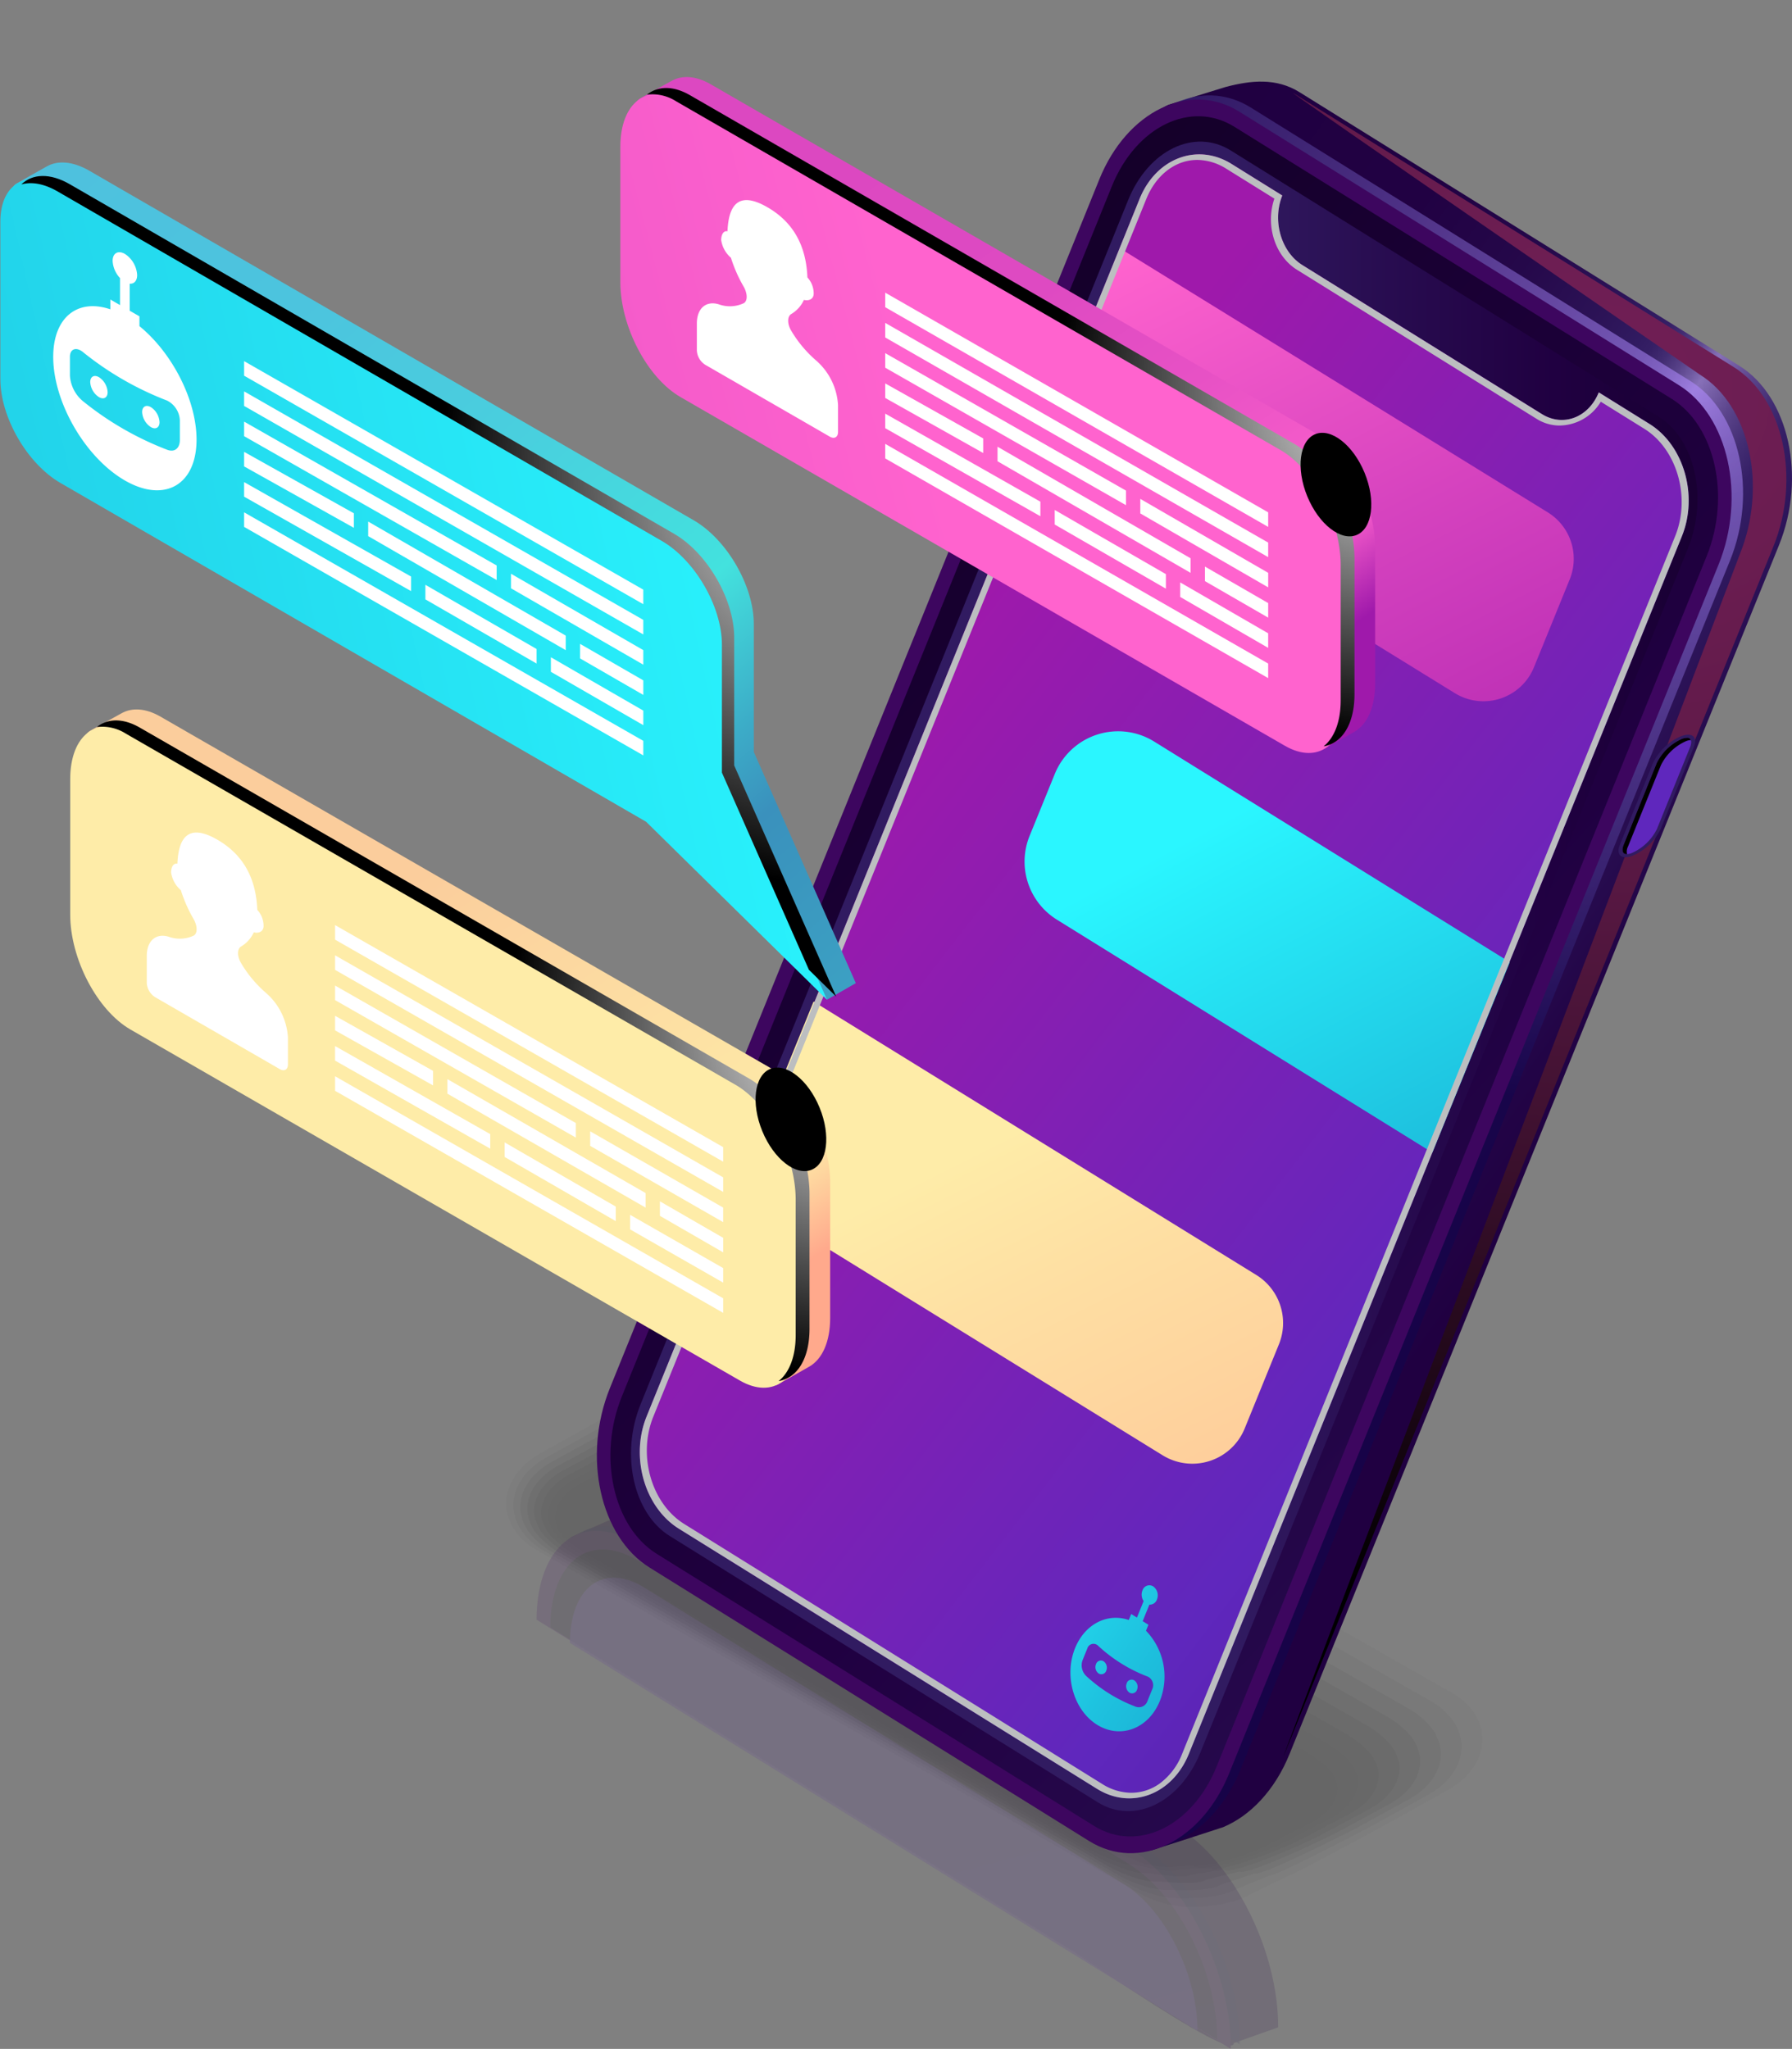 <svg xmlns="http://www.w3.org/2000/svg" xmlns:xlink="http://www.w3.org/1999/xlink" width="399.371" height="456.703" viewBox="0 0 399.371 456.703">
  <rect x="0" y="0" width="399.371" height="456.703" fill="#808080" stroke="none"/>
  <defs>
    <linearGradient id="linear-gradient" x1="0.204" y1="1.407" x2="0.559" y2="2.227" gradientUnits="objectBoundingBox">
      <stop offset="0.056" stop-color="#200041"/>
      <stop offset="0.181" stop-color="#210143"/>
      <stop offset="0.243" stop-color="#25084a"/>
      <stop offset="0.291" stop-color="#2c1357"/>
      <stop offset="0.313" stop-color="#311b61"/>
      <stop offset="0.346" stop-color="#331d65"/>
      <stop offset="0.382" stop-color="#3a2572"/>
      <stop offset="0.419" stop-color="#453288"/>
      <stop offset="0.457" stop-color="#5444a6"/>
      <stop offset="0.496" stop-color="#685bcd"/>
      <stop offset="0.53" stop-color="#7e74f7"/>
      <stop offset="0.542" stop-color="#6f62d9"/>
      <stop offset="0.561" stop-color="#5849ae"/>
      <stop offset="0.579" stop-color="#47358c"/>
      <stop offset="0.597" stop-color="#3b2674"/>
      <stop offset="0.613" stop-color="#331d66"/>
      <stop offset="0.626" stop-color="#311b61"/>
      <stop offset="0.672" stop-color="#2a1054"/>
      <stop offset="0.749" stop-color="#220446"/>
      <stop offset="0.813" stop-color="#200041"/>
      <stop offset="1" stop-color="#200041"/>
    </linearGradient>
    <radialGradient id="radial-gradient" cx="0.973" cy="0.242" r="0.357" gradientTransform="matrix(0.746, 0.005, -0.004, 1.022, 0.175, -0.029)" gradientUnits="objectBoundingBox">
      <stop offset="0" stop-color="#af8afc"/>
      <stop offset="1" stop-color="#10054d"/>
    </radialGradient>
    <linearGradient id="linear-gradient-2" x1="0.593" y1="1.604" x2="-1.316" y2="0.803" gradientUnits="objectBoundingBox">
      <stop offset="0.187" stop-color="#3d065f"/>
      <stop offset="0.934" stop-color="#3d065f"/>
    </linearGradient>
    <linearGradient id="linear-gradient-3" x1="0.404" y1="2.187" x2="-0.137" y2="0.633" gradientUnits="objectBoundingBox">
      <stop offset="0" stop-color="#311b61"/>
      <stop offset="0.203" stop-color="#290e52"/>
      <stop offset="0.495" stop-color="#200041"/>
      <stop offset="1" stop-color="#0f001f"/>
    </linearGradient>
    <linearGradient id="linear-gradient-4" x1="0.217" y1="1.506" x2="0.138" y2="1.692" gradientUnits="objectBoundingBox">
      <stop offset="0.121" stop-color="#4916a1"/>
      <stop offset="0.669" stop-color="#442276"/>
      <stop offset="1" stop-color="#432962"/>
    </linearGradient>
    <linearGradient id="linear-gradient-5" x1="0.373" y1="0.041" x2="0.948" y2="0.681" gradientUnits="objectBoundingBox">
      <stop offset="0.056" stop-color="#200041"/>
      <stop offset="0.258" stop-color="#210143"/>
      <stop offset="0.357" stop-color="#25084a"/>
      <stop offset="0.434" stop-color="#2c1357"/>
      <stop offset="0.47" stop-color="#311b61"/>
      <stop offset="0.482" stop-color="#351f65"/>
      <stop offset="0.495" stop-color="#422c72"/>
      <stop offset="0.509" stop-color="#574188"/>
      <stop offset="0.523" stop-color="#755fa6"/>
      <stop offset="0.53" stop-color="#8770b8"/>
      <stop offset="0.537" stop-color="#7d66ae"/>
      <stop offset="0.562" stop-color="#5c458c"/>
      <stop offset="0.586" stop-color="#442e74"/>
      <stop offset="0.608" stop-color="#351f66"/>
      <stop offset="0.626" stop-color="#311b61"/>
      <stop offset="0.672" stop-color="#2a1054"/>
      <stop offset="0.749" stop-color="#220446"/>
      <stop offset="0.813" stop-color="#200041"/>
      <stop offset="1" stop-color="#200041"/>
    </linearGradient>
    <radialGradient id="radial-gradient-2" cx="1.282" cy="0.288" r="0.804" gradientTransform="matrix(3.097, 0.351, -1.043, 0.84, -3.056, -0.517)" gradientUnits="objectBoundingBox">
      <stop offset="0" stop-color="#711f56"/>
      <stop offset="0.161" stop-color="#6b1d51"/>
      <stop offset="0.363" stop-color="#5c1946"/>
      <stop offset="0.585" stop-color="#421232"/>
      <stop offset="0.821" stop-color="#1f0818"/>
      <stop offset="1"/>
    </radialGradient>
    <radialGradient id="radial-gradient-3" cx="0.994" cy="0.224" r="0.449" gradientTransform="matrix(1.447, 0.351, -0.487, 0.84, -0.385, -0.357)" xlink:href="#radial-gradient"/>
    <linearGradient id="linear-gradient-6" x1="1.191" y1="0.626" x2="-0.568" y2="0.27" xlink:href="#linear-gradient-2"/>
    <linearGradient id="linear-gradient-7" x1="1.231" y1="1.078" x2="0.316" y2="-0.167" xlink:href="#linear-gradient-3"/>
    <linearGradient id="linear-gradient-8" x1="0.563" y1="0.558" x2="1.16" y2="0.558" xlink:href="#linear-gradient-3"/>
    <linearGradient id="linear-gradient-9" x1="0.495" y1="0.106" x2="1.418" y2="1.229" gradientUnits="objectBoundingBox">
      <stop offset="0.01" stop-color="#9f19ab"/>
      <stop offset="0.429" stop-color="#5f27bd"/>
      <stop offset="0.904" stop-color="#3d065f"/>
    </linearGradient>
    <linearGradient id="linear-gradient-10" x1="1.484" y1="1.679" x2="0.395" y2="-0.14" gradientUnits="objectBoundingBox">
      <stop offset="0.035" stop-color="#9f19ab"/>
      <stop offset="0.244" stop-color="#ae24b0"/>
      <stop offset="0.645" stop-color="#d643bf"/>
      <stop offset="1" stop-color="#ff63ce"/>
    </linearGradient>
    <linearGradient id="linear-gradient-11" x1="1.902" y1="1.758" x2="0.81" y2="-0.033" gradientUnits="objectBoundingBox">
      <stop offset="0.035" stop-color="#138bbd"/>
      <stop offset="0.226" stop-color="#169ac6"/>
      <stop offset="0.595" stop-color="#1ec2df"/>
      <stop offset="1" stop-color="#2af6ff"/>
    </linearGradient>
    <linearGradient id="linear-gradient-12" x1="2.03" y1="1.849" x2="0.944" y2="0.019" gradientUnits="objectBoundingBox">
      <stop offset="0.035" stop-color="#ffa98c"/>
      <stop offset="0.317" stop-color="#feb892"/>
      <stop offset="0.86" stop-color="#fee0a3"/>
      <stop offset="1" stop-color="#feeca8"/>
    </linearGradient>
    <linearGradient id="linear-gradient-13" x1="2.819" y1="260.56" x2="4.307" y2="260.56" xlink:href="#linear-gradient-3"/>
    <linearGradient id="linear-gradient-14" x1="4.908" y1="1.101" x2="3.765" y2="1.072" gradientUnits="objectBoundingBox">
      <stop offset="0" stop-color="#3d065f"/>
      <stop offset="1" stop-color="#5f27bd"/>
    </linearGradient>
    <radialGradient id="radial-gradient-4" cx="0.514" cy="0.246" r="0.433" gradientTransform="matrix(1.595, 0.351, -0.537, 0.84, -2.156, -1.401)" xlink:href="#radial-gradient-2"/>
    <linearGradient id="linear-gradient-15" x1="2.488" y1="2.391" x2="-0.645" y2="-0.706" xlink:href="#linear-gradient-11"/>
    <linearGradient id="linear-gradient-16" x1="0.108" y1="-0.052" x2="0.894" y2="1.008" gradientUnits="objectBoundingBox">
      <stop offset="0.338" stop-color="#fbcd9c"/>
      <stop offset="0.808" stop-color="#feeca8"/>
      <stop offset="0.914" stop-color="#ffa98c"/>
    </linearGradient>
    <linearGradient id="linear-gradient-17" x1="-3.963" y1="4.001" x2="0.208" y2="2.969" xlink:href="#linear-gradient-12"/>
    <radialGradient id="radial-gradient-5" cx="1.113" cy="0.464" r="0.528" gradientTransform="translate(0.036) scale(0.927 1)" gradientUnits="objectBoundingBox">
      <stop offset="0" stop-color="#fff"/>
      <stop offset="1"/>
    </radialGradient>
    <radialGradient id="radial-gradient-6" cx="0.5" cy="0.5" r="0.299" gradientTransform="matrix(1.354, -0.38, 0.979, 1.627, 130.315, -34.08)" gradientUnits="objectBoundingBox">
      <stop offset="0" stop-color="#c211a1"/>
      <stop offset="0.013" stop-color="#bc109c"/>
      <stop offset="0.148" stop-color="#8b0c73"/>
      <stop offset="0.285" stop-color="#60084f"/>
      <stop offset="0.423" stop-color="#3d0533"/>
      <stop offset="0.563" stop-color="#22031c"/>
      <stop offset="0.704" stop-color="#0f010c"/>
      <stop offset="0.849" stop-color="#030003"/>
      <stop offset="1"/>
    </radialGradient>
    <linearGradient id="linear-gradient-18" x1="0.108" y1="-0.051" x2="0.895" y2="1.007" gradientUnits="objectBoundingBox">
      <stop offset="0.167" stop-color="#dc48c1"/>
      <stop offset="0.425" stop-color="#de4ac2"/>
      <stop offset="0.6" stop-color="#e751c5"/>
      <stop offset="0.75" stop-color="#f65cca"/>
      <stop offset="0.808" stop-color="#ff63ce"/>
      <stop offset="0.914" stop-color="#9f19ab"/>
    </linearGradient>
    <linearGradient id="linear-gradient-19" x1="-3.209" y1="3.724" x2="0.965" y2="2.695" xlink:href="#linear-gradient-10"/>
    <radialGradient id="radial-gradient-7" cx="1.113" cy="0.464" r="0.528" gradientTransform="translate(0.035) scale(0.931 1)" xlink:href="#radial-gradient-5"/>
    <radialGradient id="radial-gradient-8" cx="0.5" cy="0.5" r="0.299" gradientTransform="matrix(1.355, -0.38, 0.979, 1.627, 122.562, -26.77)" xlink:href="#radial-gradient-6"/>
    <linearGradient id="linear-gradient-20" x1="0.08" y1="-0.022" x2="0.977" y2="0.995" gradientUnits="objectBoundingBox">
      <stop offset="0" stop-color="#4ec1de"/>
      <stop offset="0.239" stop-color="#4cc4de"/>
      <stop offset="0.446" stop-color="#49cfde"/>
      <stop offset="0.64" stop-color="#43e0de"/>
      <stop offset="0.652" stop-color="#43e2de"/>
      <stop offset="0.771" stop-color="#3cabc7"/>
      <stop offset="0.838" stop-color="#3a91bd"/>
      <stop offset="0.88" stop-color="#3a95be"/>
      <stop offset="1" stop-color="#3ca0c3"/>
    </linearGradient>
    <linearGradient id="linear-gradient-21" x1="-1.983" y1="3.391" x2="1.518" y2="2.6" xlink:href="#linear-gradient-11"/>
    <radialGradient id="radial-gradient-9" cx="1.021" cy="0.361" r="0.506" gradientTransform="translate(-0.004) scale(1.007 1)" xlink:href="#radial-gradient-5"/>
  </defs>
  <g id="Group_1710" data-name="Group 1710" transform="translate(-3286.675 1143.21)">
    <g id="Group_1689" data-name="Group 1689" transform="translate(3397.92 -849.288)" opacity="0.2">
      <path id="Path_1444" data-name="Path 1444" d="M-783.358,502.585a22.864,22.864,0,0,1-11.417-2.754L-864.12,460.37l-69.344-39.461c-4.162-2.405-6.551-6.209-6.549-10.436,0-4.636,2.875-8.953,7.89-11.849l45.379-25.534a28.136,28.136,0,0,1,13.866-3.523,22.871,22.871,0,0,1,11.418,2.753l69.343,39.461,69.343,39.461c4.163,2.4,6.55,6.208,6.55,10.436,0,4.634-2.876,8.953-7.889,11.847l-45.38,25.534A28.108,28.108,0,0,1-783.358,502.585Z" transform="translate(940.013 -369.567)" opacity="0"/>
      <path id="Path_1445" data-name="Path 1445" d="M-929.826,402.229l12.346-6.887c.5-.289,23.589-12.885,24.022-12.634l7.9-3.87c3.579-2.064,8.838-2.751,13.389-2.751a23.476,23.476,0,0,1,11.023,2.873L-805.6,410.6l11.821,6.734,67.364,38.371a14.356,14.356,0,0,1,5.233,5.1,10.693,10.693,0,0,1,1.373,4.851c.138,4.454-2.6,8.678-7.532,11.523l-12.346,6.887c-.5.29-23.587,12.884-24.022,12.633l-7.9,3.871c-3.579,2.067-8.838,2.753-13.389,2.753a23.458,23.458,0,0,1-11.022-2.874l-55.544-31.638-11.822-6.734L-930.755,423.7a14.377,14.377,0,0,1-5.234-5.1,10.68,10.68,0,0,1-1.37-4.848C-937.5,409.3-934.759,405.076-929.826,402.229Z" transform="translate(938.945 -372.195)" opacity="0.091"/>
      <path id="Path_1446" data-name="Path 1446" d="M-927.536,405.834l12.011-6.638c1-.579,22.615-11.949,23.483-11.448l7.665-3.163c3.221-1.858,8.816-1.979,12.911-1.979a24.3,24.3,0,0,1,10.627,2.994l53.912,30.739,11.474,6.542,65.386,37.282a15.583,15.583,0,0,1,5.163,4.851,10.554,10.554,0,0,1,1.5,4.613c.262,4.275-2.329,8.4-7.175,11.2l-12.01,6.637c-1,.579-22.614,11.948-23.483,11.447l-7.668,3.164c-3.221,1.86-8.816,1.98-12.911,1.98a24.289,24.289,0,0,1-10.625-2.994l-53.912-30.739-11.474-6.542L-928.051,426.5a15.6,15.6,0,0,1-5.164-4.854,10.538,10.538,0,0,1-1.5-4.611C-934.973,412.759-932.385,408.632-927.536,405.834Z" transform="translate(937.883 -374.824)" opacity="0.182"/>
      <path id="Path_1447" data-name="Path 1447" d="M-925.252,409.4l11.676-6.389c1.5-.868,21.642-11.013,22.944-10.261l7.43-2.455c2.863-1.652,8.793-1.206,12.434-1.206,3.163,0,7.962,1.8,10.231,3.114l52.281,29.84,11.126,6.351,63.407,36.191a17.182,17.182,0,0,1,5.094,4.6,10.425,10.425,0,0,1,1.624,4.375c.4,4.1-2.055,8.126-6.818,10.875l-11.675,6.388c-1.5.868-21.641,11.013-22.943,10.261l-7.433,2.456c-2.862,1.653-8.793,1.208-12.434,1.208-3.164,0-7.963-1.8-10.23-3.115L-850.819,471.8l-11.126-6.35-63.408-36.191a17.207,17.207,0,0,1-5.1-4.606,10.417,10.417,0,0,1-1.621-4.373C-932.464,416.181-930.017,412.153-925.252,409.4Z" transform="translate(936.827 -377.416)" opacity="0.273"/>
      <path id="Path_1448" data-name="Path 1448" d="M-922.974,412.811l11.34-6.139c2-1.157,20.668-10.078,22.4-9.076l7.2-1.748c2.5-1.445,8.77-.434,11.956-.434,2.768,0,7.85,2.088,9.836,3.235l50.65,28.942,10.778,6.158,61.429,35.1a19.325,19.325,0,0,1,5.025,4.356,10.376,10.376,0,0,1,1.749,4.137c.529,3.917-1.782,7.85-6.462,10.551l-11.338,6.139c-2,1.158-20.667,10.077-22.4,9.075l-7.2,1.748c-2.505,1.447-8.771.436-11.956.436-2.769,0-7.851-2.089-9.834-3.236l-50.651-28.942-10.778-6.158-61.43-35.1a19.379,19.379,0,0,1-5.026-4.358,10.368,10.368,0,0,1-1.746-4.136C-929.964,419.446-927.656,415.514-922.974,412.811Z" transform="translate(935.779 -379.849)" opacity="0.364"/>
      <path id="Path_1449" data-name="Path 1449" d="M-920.7,416.1l11-5.89c2.506-1.447,19.7-9.142,21.866-7.889l6.959-1.04c2.147-1.238,8.748.338,11.479.338,2.372,0,7.738,2.372,9.439,3.356l49.019,28.043,10.43,5.967,59.45,34.011A22.313,22.313,0,0,1-736.1,477.1a10.435,10.435,0,0,1,1.874,3.9c.664,3.739-1.508,7.574-6.1,10.227l-11,5.89c-2.506,1.447-19.694,9.142-21.865,7.889l-6.962,1.041c-2.147,1.24-8.749-.337-11.479-.337-2.373,0-7.738-2.373-9.439-3.356L-850.1,474.313l-10.43-5.967-59.451-34.01a22.367,22.367,0,0,1-4.956-4.109,10.439,10.439,0,0,1-1.872-3.9C-927.472,422.589-925.3,418.754-920.7,416.1Z" transform="translate(934.737 -382.16)" opacity="0.455"/>
      <path id="Path_1450" data-name="Path 1450" d="M-918.44,419.313l10.668-5.641c3.007-1.736,18.722-8.206,21.326-6.7l6.725-.333c1.789-1.032,8.726,1.111,11,1.111,1.977,0,7.625,2.657,9.044,3.476l47.388,27.145,10.082,5.775,57.472,32.921a26.665,26.665,0,0,1,4.886,3.86,10.624,10.624,0,0,1,2,3.662c.8,3.559-1.235,7.3-5.748,9.9l-10.668,5.642c-3.006,1.737-18.721,8.206-21.325,6.7l-6.727.334c-1.789,1.033-8.725-1.11-11-1.11-1.978,0-7.626-2.657-9.043-3.476l-47.388-27.145-10.083-5.775-57.472-32.92a26.682,26.682,0,0,1-4.887-3.862,10.636,10.636,0,0,1-2-3.659C-924.988,425.658-922.955,421.92-918.44,419.313Z" transform="translate(933.702 -384.398)" opacity="0.545"/>
      <path id="Path_1451" data-name="Path 1451" d="M-916.184,422.094l10.333-5.391c3.509-2.026,17.748-7.272,20.787-5.517l6.489.374c1.431-.826,8.7,1.883,10.524,1.883,1.582,0,7.513,2.941,8.647,3.6l45.758,26.246,9.734,5.584,55.494,31.83a33.409,33.409,0,0,1,4.816,3.612,11.018,11.018,0,0,1,2.125,3.424c.939,3.381-.961,7.022-5.391,9.579l-10.332,5.392c-3.507,2.026-17.747,7.271-20.786,5.517l-6.492-.374c-1.431.827-8.7-1.883-10.524-1.883-1.582,0-7.513-2.942-8.647-3.6l-45.757-26.246-9.735-5.584-55.494-31.83a33.477,33.477,0,0,1-4.817-3.614,11.016,11.016,0,0,1-2.123-3.422C-922.514,428.294-920.614,424.653-916.184,422.094Z" transform="translate(932.674 -386.203)" opacity="0.636"/>
      <path id="Path_1452" data-name="Path 1452" d="M-913.935,424.571l10-5.143c4.01-2.315,16.775-6.336,20.248-4.331l6.255,1.082c1.074-.62,8.681,2.655,10.046,2.655,1.186,0,7.4,3.226,8.252,3.717L-815.01,447.9l9.387,5.392,53.514,30.741c.653.377,4.447,2.786,4.747,3.364a7.209,7.209,0,0,1,2.25,3.186c1.08,3.2-.688,6.746-5.034,9.255l-10,5.143c-4.009,2.316-16.774,6.336-20.247,4.331l-6.256-1.082c-1.074.62-8.681-2.655-10.046-2.655-1.187,0-7.4-3.225-8.251-3.717L-849.07,476.51l-9.387-5.391-53.514-30.74c-.653-.377-4.448-2.787-4.749-3.366a7.21,7.21,0,0,1-2.248-3.184C-920.048,430.627-918.282,427.082-913.935,424.571Z" transform="translate(931.653 -387.703)" opacity="0.727"/>
      <path id="Path_1453" data-name="Path 1453" d="M-911.693,426.985l9.662-4.894c4.511-2.6,15.8-5.4,19.709-3.144l6.019,1.789c.716-.413,8.658,3.428,9.568,3.428.791,0,7.289,3.51,7.856,3.838l42.5,24.449,9.039,5.2,51.536,29.651a43.4,43.4,0,0,1,4.677,3.116,7.025,7.025,0,0,1,2.375,2.948c1.224,3.02-.414,6.47-4.677,8.931l-9.66,4.894c-4.51,2.605-15.8,5.4-19.708,3.144l-6.021-1.789c-.716.414-8.659-3.428-9.569-3.428-.791,0-7.289-3.51-7.855-3.837l-42.5-24.449-9.039-5.2-51.536-29.65a43.517,43.517,0,0,1-4.679-3.117,7.032,7.032,0,0,1-2.373-2.947C-917.593,432.9-915.956,429.447-911.693,426.985Z" transform="translate(930.64 -389.141)" opacity="0.818"/>
      <path id="Path_1454" data-name="Path 1454" d="M-909.459,429.3l9.326-4.644c5.012-2.894,14.828-4.465,19.17-1.958l5.784,2.5c.358-.207,8.635,4.2,9.091,4.2.4,0,7.177,3.795,7.46,3.958l40.865,23.55,8.691,5.009,49.557,28.56c.218.126,4.508,2.676,4.608,2.868a6.92,6.92,0,0,1,2.5,2.71c1.369,2.838-.141,6.194-4.321,8.607l-9.325,4.646c-5.011,2.894-14.827,4.464-19.168,1.958l-5.786-2.5c-.358.207-8.636-4.2-9.091-4.2-.4,0-7.177-3.794-7.46-3.958l-40.865-23.55-8.691-5.008-49.557-28.56c-.218-.125-4.509-2.676-4.609-2.869a6.932,6.932,0,0,1-2.5-2.709C-915.147,435.075-913.639,431.719-909.459,429.3Z" transform="translate(929.635 -390.483)" opacity="0.909"/>
      <path id="Path_1455" data-name="Path 1455" d="M-787.645,512.069l-60.461-34.907-60.462-34.907c-4.774-2.758-4.176-7.572,1.337-10.757l8.991-4.4c5.513-3.182,13.855-3.529,18.63-.772l60.461,34.907,60.461,34.907c4.776,2.757,4.176,7.572-1.338,10.755l-8.989,4.4C-774.528,514.481-782.869,514.826-787.645,512.069Z" transform="translate(928.636 -391.701)"/>
    </g>
    <g id="Group_1690" data-name="Group 1690" transform="translate(3406.253 -806.43)" opacity="0.15">
      <path id="Path_1456" data-name="Path 1456" d="M-911.11,460.812c.041-8.616-6.876-10.7-2.666-13.688.16-.113,9.856-4.353,10.039-4.42,4.525-1.652,9.357-2.313,15.21,1.306l109.854,67.927c12.393,7.662,22.373,27.609,22.293,44.551l-9.889,3.5C-766.311,568.991-911.11,460.812-911.11,460.812Z" transform="translate(921.65 -441.374)" fill="url(#linear-gradient)"/>
      <path id="Path_1457" data-name="Path 1457" d="M-922.76,466.892c.082-16.941,10.192-24.463,22.583-16.8l109.855,67.929c12.394,7.662,22.374,27.608,22.293,44.548Z" transform="translate(924.724 -443.679)" opacity="0.6" fill="url(#radial-gradient)" style="mix-blend-mode: screen;isolation: isolate"/>
      <path id="Path_1458" data-name="Path 1458" d="M-926.051,468.621c.08-16.941,10.191-24.463,22.582-16.8l109.855,67.929c12.393,7.662,22.372,27.608,22.293,44.55Z" transform="translate(926.051 -444.375)" fill="url(#linear-gradient-2)"/>
      <path id="Path_1459" data-name="Path 1459" d="M-920.925,473.131c.072-14.852,8.934-21.446,19.8-14.729l109.272,67.569c10.863,6.717,19.613,24.2,19.543,39.054Z" transform="translate(923.985 -447.179)" fill="url(#linear-gradient-3)"/>
      <path id="Path_1460" data-name="Path 1460" d="M-913.606,480.846c.058-12.432,7.477-17.951,16.57-12.329L-790.1,534.644c9.094,5.621,16.417,20.258,16.359,32.689Z" transform="translate(921.034 -451.429)" opacity="0.8" fill="url(#linear-gradient-4)"/>
    </g>
    <g id="Group_1692" data-name="Group 1692" transform="translate(3419.696 -1125.02)">
      <path id="Path_1461" data-name="Path 1461" d="M-771.23,295.471-869.215,234.5c-11.052-6.878-15.019-24.787-8.859-40L-769-74.94c3.132-7.738-3.82-9.61,1.936-12.294.218-.1,12.534-3.914,12.763-3.974,5.628-1.484,11.25-2.079,16.469,1.167l97.985,60.967c11.052,6.877,15.019,24.787,8.859,40.006L-740.063,280.37c-3.273,8.086-8.746,13.783-14.816,16.316-.359.15-15.29,4.971-15.658,5.055C-775.468,302.878-766.4,298.477-771.23,295.471Z" transform="translate(894.436 92.404)" fill="url(#linear-gradient-5)"/>
      <path id="Path_1462" data-name="Path 1462" d="M-546.809-27.074-644.794-88.04c-5.219-3.248,90.507,62.69,90.507,62.69,11.052,6.877,15.019,24.788,8.859,40,0,0-104.868,275.8-101.6,267.716L-537.95,12.931C-531.791-2.285-535.755-20.2-546.809-27.074Z" transform="translate(800.151 90.692)" fill="url(#radial-gradient-2)" style="mix-blend-mode: color-dodge;isolation: isolate"/>
      <path id="Path_1463" data-name="Path 1463" d="M-789.5,300.936-887.48,239.97c-11.054-6.876-15.022-24.787-8.861-40l109.075-269.44c6.159-15.216,20.113-21.978,31.166-15.1l97.986,60.967C-647.06-16.728-643.1,1.18-649.256,16.4L-758.331,285.836C-764.489,301.054-778.442,307.814-789.5,300.936Z" transform="translate(901.8 90.332)" opacity="0.6" fill="url(#radial-gradient-3)" style="mix-blend-mode: screen;isolation: isolate"/>
      <path id="Path_1464" data-name="Path 1464" d="M-793.782,302.491l-97.985-60.967c-11.052-6.879-15.018-24.789-8.859-40.005L-791.551-67.92c6.159-15.217,20.113-21.978,31.167-15.1L-662.4-22.052c11.053,6.878,15.019,24.787,8.859,40L-762.615,287.391C-768.774,302.607-782.728,309.369-793.782,302.491Z" transform="translate(903.527 89.706)" fill="url(#linear-gradient-6)"/>
      <path id="Path_1465" data-name="Path 1465" d="M-895.923,205.9-786.714-63.87c5.4-13.339,17.632-19.264,27.321-13.237l97.465,60.644c9.691,6.029,13.166,21.729,7.766,35.069L-763.37,288.377c-5.4,13.339-17.634,19.264-27.322,13.236l-97.464-60.643C-897.846,234.941-901.322,219.239-895.923,205.9Z" transform="translate(901.487 87.188)" fill="url(#linear-gradient-7)"/>
      <path id="Path_1466" data-name="Path 1466" d="M-888.649,211.459l108.654-268.4c4.521-11.167,14.76-16.127,22.87-11.081l95.387,59.35c8.11,5.047,11.021,18.189,6.5,29.355l-108.654,268.4c-4.521,11.167-14.76,16.125-22.87,11.081l-95.385-59.351C-890.258,235.767-893.169,222.624-888.649,211.459Z" transform="translate(898.388 83.372)" fill="url(#linear-gradient-8)"/>
      <path id="Path_1467" data-name="Path 1467" d="M-673.78-12.177c-2.273,5.612-7.954,7.772-12.691,4.826l-53.375-33.212c-4.739-2.945-6.737-9.886-4.464-15.5l-11.324-7.046c-7.643-4.756-16.812-1.27-20.478,7.788L-885.99,216.1c-3.666,9.057-.44,20.253,7.2,25.01l93.176,57.975c7.644,4.757,16.812,1.27,20.478-7.787L-655.255,19.878c3.666-9.056.442-20.255-7.2-25.01Z" transform="translate(897.067 81.451)" fill="url(#linear-gradient-9)"/>
      <g id="Group_1691" data-name="Group 1691" transform="translate(31.031 37.342)">
        <path id="Path_1468" data-name="Path 1468" d="M-719.4-29.839-736.668,12.6-645.1,69.1a12.15,12.15,0,0,0,17.68-5.735l7.971-19.6a12.154,12.154,0,0,0-4.83-14.893Z" transform="translate(805.229 29.839)" fill="url(#linear-gradient-10)"/>
        <path id="Path_1469" data-name="Path 1469" d="M-737.084,159.708l-5.621,13.819a15.232,15.232,0,0,0,6.078,18.679l83.674,51.918,17.262-42.441-79.257-49.177A15.23,15.23,0,0,0-737.084,159.708Z" transform="translate(808.115 -42.747)" fill="url(#linear-gradient-11)"/>
        <path id="Path_1470" data-name="Path 1470" d="M-834.275,251.164l-17.262,42.443,95.013,58.662a12.6,12.6,0,0,0,18.328-5.943l7.63-18.762a12.593,12.593,0,0,0-5-15.435Z" transform="translate(851.537 -83.445)" fill="url(#linear-gradient-12)"/>
      </g>
      <path id="Path_1471" data-name="Path 1471" d="M-521.714,175.993l7.363-18.189a12.393,12.393,0,0,1,6.241-5.955h0c2.5-.963,3.77.143,2.829,2.468l-7.363,18.189a12.381,12.381,0,0,1-6.24,5.955h0C-521.388,179.425-522.655,178.318-521.714,175.993Z" transform="translate(749.728 -5.924)" fill="url(#linear-gradient-13)"/>
      <path id="Path_1472" data-name="Path 1472" d="M-519.677,178.586c-1.082-.023-1.012-1.154-.623-2.115l7.363-18.188a11.342,11.342,0,0,1,5.588-5.374,3.388,3.388,0,0,1,1.213-.263c1.083.023,1.014,1.154.625,2.115l-7.364,18.189a11.335,11.335,0,0,1-5.59,5.373A3.375,3.375,0,0,1-519.677,178.586Z" transform="translate(749.138 -6.386)" fill="url(#linear-gradient-14)"/>
      <path id="Path_1473" data-name="Path 1473" d="M-519.369,176.96l7.363-18.189a11.326,11.326,0,0,1,5.591-5.372,3.532,3.532,0,0,1,1.081-.249.791.791,0,0,0-.8-.506,3.421,3.421,0,0,0-1.213.264,11.335,11.335,0,0,0-5.588,5.374l-7.363,18.188c-.389.961-.459,2.092.623,2.115a1.228,1.228,0,0,0,.131-.014A2.38,2.38,0,0,1-519.369,176.96Z" transform="translate(749.138 -6.385)" fill="url(#radial-gradient-4)" style="mix-blend-mode: color-dodge;isolation: isolate"/>
      <path id="Path_1474" data-name="Path 1474" d="M-662.457-5.132l-11.323-7.046c-2.273,5.613-7.954,7.773-12.691,4.827l-53.378-33.212c-4.735-2.948-6.734-9.886-4.461-15.5l-11.324-7.046c-7.643-4.756-16.812-1.27-20.478,7.787L-885.99,216.1c-3.666,9.057-.44,20.253,7.2,25.01l93.178,57.975c7.644,4.757,16.812,1.27,20.478-7.787L-655.255,19.878C-651.59,10.822-654.814-.377-662.457-5.132Zm-104.169,296.4a14.943,14.943,0,0,1-5,6.632,10.835,10.835,0,0,1-6.559,2.066h0a12.372,12.372,0,0,1-6.235-1.942L-877.6,240.052c-7.3-4.543-10.392-15.271-6.89-23.918L-774.619-55.29c2.214-5.469,6.646-8.8,11.564-8.7a12.365,12.365,0,0,1,6.237,1.943l10.74,6.681c-2.027,5.942.1,12.785,5.046,15.863L-687.654-6.29a9.67,9.67,0,0,0,4.966,1.5,10.846,10.846,0,0,0,9.356-5.309l9.691,6.029c7.3,4.543,10.392,15.272,6.892,23.92Z" transform="translate(897.067 81.451)" fill="#bcbec0" style="mix-blend-mode: multiply;isolation: isolate"/>
      <path id="Path_1475" data-name="Path 1475" d="M-709.865,479.284l.542-1.337-1.28-.8,1.491-3.684a1.685,1.685,0,0,0,1.689-1.148,2.45,2.45,0,0,0-.842-2.923,1.616,1.616,0,0,0-2.39.91,2.554,2.554,0,0,0,.263,2.366l-1.49,3.683-1.279-.8-.54,1.336c-4.726-1.625-9.783.875-11.971,6.28-2.5,6.184-.3,13.829,4.916,17.076s11.481.868,13.983-5.316A14.7,14.7,0,0,0-709.865,479.284Zm.344,15.632a2.032,2.032,0,0,1-2.585,1.314,33.842,33.842,0,0,1-11.115-6.893,3.308,3.308,0,0,1-.744-3.572l1.032-2.545a1.431,1.431,0,0,1,2.369-.619,33.889,33.889,0,0,0,11.108,6.912,2.112,2.112,0,0,1,1.018,2.725Zm-2.943-4.562a1.145,1.145,0,0,0-1.7.645,1.738,1.738,0,0,0,.6,2.072,1.145,1.145,0,0,0,1.7-.646A1.735,1.735,0,0,0-712.463,490.354Zm-6.846-4.261a1.146,1.146,0,0,0-1.7.646,1.74,1.74,0,0,0,.595,2.072,1.149,1.149,0,0,0,1.7-.646A1.739,1.739,0,0,0-719.309,486.093Z" transform="translate(832.243 -133.981)" fill="url(#linear-gradient-15)"/>
    </g>
    <g id="Group_1694" data-name="Group 1694" transform="translate(3302.323 -998.712)">
      <path id="Path_1476" data-name="Path 1476" d="M-911.051,208.459l-154.262-89.242-25.057,14.673a19.8,19.8,0,0,0-9.691,17.026v27.535a30.582,30.582,0,0,0,15.28,26.48l134.439,77.624a10.05,10.05,0,0,0,10.134-.046l29.157-16.956Z" transform="translate(1100.132 -119.217)" fill="none" style="mix-blend-mode: screen;isolation: isolate"/>
      <path id="Path_1477" data-name="Path 1477" d="M-941.8,287.835l-135.82-78.245c-7.409-4.278-13.416-15.751-13.416-25.631V153.814c0-5.011-4.894-5.111-2.4-6.92.2-.147,6.857-3.822,7.072-3.945,2.348-1.339,5.405-1.2,8.748.726l135.82,78.244c7.408,4.277,13.413,15.751,13.413,25.629v30.144c0,5.4-1.8,9.208-4.636,10.848-.093.053-6.853,3.9-6.948,3.945C-942.285,293.68-938.576,289.7-941.8,287.835Z" transform="translate(1097.748 -128.428)" fill="url(#linear-gradient-16)"/>
      <path id="Path_1478" data-name="Path 1478" d="M-950.945,294.22l-135.82-78.243c-7.409-4.277-13.415-15.752-13.415-25.628V160.2c0-9.878,6.006-14.418,13.415-10.14l135.82,78.243c7.406,4.277,13.414,15.752,13.414,25.629V284.08C-937.531,293.959-943.539,298.5-950.945,294.22Z" transform="translate(1100.18 -131.003)" fill="url(#linear-gradient-17)"/>
      <path id="Path_1479" data-name="Path 1479" d="M-944.834,226.016l-135.822-78.243c-3.767-2.176-7.165-2.062-9.6-.136a9.858,9.858,0,0,1,6.521,1.5l135.822,78.243c7.408,4.277,13.414,15.752,13.414,25.631v30.143c0,4.857-1.457,8.415-3.813,10.276,4.108-.685,6.893-4.925,6.893-11.645V251.647C-931.42,241.767-937.428,230.293-944.834,226.016Z" transform="translate(1096.18 -130.081)" fill="url(#radial-gradient-5)" style="mix-blend-mode: color-dodge;isolation: isolate"/>
      <g id="Group_1693" data-name="Group 1693" transform="translate(17.052 41.074)">
        <path id="Path_1480" data-name="Path 1480" d="M-1001.281,222.6v3.243l86.489,49.491v-3.243Z" transform="translate(1043.258 -201.967)" fill="#fff"/>
        <path id="Path_1481" data-name="Path 1481" d="M-966.7,287.4l-34.584-19.63v3.244l34.584,19.631Z" transform="translate(1043.258 -220.178)" fill="#fff"/>
        <path id="Path_1482" data-name="Path 1482" d="M-947.623,275.826l-53.658-30.645v3.244l53.658,30.644Z" transform="translate(1043.258 -211.072)" fill="#fff"/>
        <path id="Path_1483" data-name="Path 1483" d="M-979.443,268.747l-21.839-12.273v3.246l21.839,12.272Z" transform="translate(1043.258 -215.624)" fill="#fff"/>
        <path id="Path_1484" data-name="Path 1484" d="M-959.34,280.124v3.244l44.169,25.393v-3.243Z" transform="translate(1026.349 -225.159)" fill="#fff"/>
        <path id="Path_1485" data-name="Path 1485" d="M-937.986,303.747v3.244L-913.21,321.3v-3.244Z" transform="translate(1017.741 -234.682)" fill="#fff"/>
        <path id="Path_1486" data-name="Path 1486" d="M-906.029,302.855l29.637,17v-3.243l-29.637-17Z" transform="translate(1004.857 -233.015)" fill="#fff"/>
        <path id="Path_1487" data-name="Path 1487" d="M-879.99,329l14.1,8.137V333.9l-14.1-8.137Z" transform="translate(994.36 -243.558)" fill="#fff"/>
        <path id="Path_1488" data-name="Path 1488" d="M-1001.281,237.132l86.489,49.49v-3.243l-86.489-49.491Z" transform="translate(1043.258 -206.519)" fill="#fff"/>
        <path id="Path_1489" data-name="Path 1489" d="M-891.124,334.049l20.741,11.866v-3.243L-891.124,330.8Z" transform="translate(998.849 -245.59)" fill="#fff"/>
        <path id="Path_1490" data-name="Path 1490" d="M-1001.281,282.3l86.489,49.492v-3.244l-86.489-49.491Z" transform="translate(1043.258 -224.73)" fill="#fff"/>
        <path id="Path_1491" data-name="Path 1491" d="M-1045.041,223.775a26.861,26.861,0,0,1-5.539-6.632c-.915-1.534-.884-3.2.008-3.714a7.1,7.1,0,0,0,2.826-3.154c.971.269,2.176-.09,2.176-1.421a5.247,5.247,0,0,0-1.4-3.583c-.237-5.811-2.221-11.783-8.9-15.642s-8.671-.18-8.907,5.357c-.8-.179-1.4.606-1.4,1.964a6.427,6.427,0,0,0,2.173,3.932,31.515,31.515,0,0,0,2.828,6.417c.891,1.549.924,3.249.007,3.724a7.3,7.3,0,0,1-5.54.236c-2.805-.849-4.89.845-4.89,4.3v5.991a4.04,4.04,0,0,0,1.833,3.163l27.794,16.047c1.012.584,1.832.116,1.832-1.045v-5.992A14.267,14.267,0,0,0-1045.041,223.775Z" transform="translate(1071.61 -188.033)" fill="#fff"/>
      </g>
      <path id="Path_1492" data-name="Path 1492" d="M-830.013,284.724c2.549,6.2,1.757,12.409-1.769,13.859s-8.453-2.406-11-8.61-1.757-12.41,1.769-13.86S-832.562,278.519-830.013,284.724Z" transform="translate(997.016 -182.345)" fill="url(#radial-gradient-6)" style="mix-blend-mode: color-dodge;isolation: isolate"/>
    </g>
    <g id="Group_1696" data-name="Group 1696" transform="translate(3424.927 -1138.309)">
      <path id="Path_1493" data-name="Path 1493" d="M-709.969-25.951-863.09-114.67l-21.864,13.3a19.8,19.8,0,0,0-9.692,17.027v27.534a30.587,30.587,0,0,0,15.279,26.481l133.3,77.1a10.048,10.048,0,0,0,10.132-.045l25.965-15.587Z" transform="translate(894.716 114.67)" fill="none" style="mix-blend-mode: screen;isolation: isolate"/>
      <path id="Path_1494" data-name="Path 1494" d="M-737.528,51.132-872.207-26.591c-7.409-4.276-13.415-15.752-13.415-25.629V-82.366c0-5.013-4.9-5.112-2.4-6.92.2-.147,6.856-3.823,7.072-3.946,2.349-1.338,5.4-1.2,8.746.728l134.679,77.722c7.409,4.276,13.415,15.752,13.415,25.629V40.992c0,5.4-1.8,9.207-4.636,10.847-.091.054-6.853,3.9-6.946,3.946C-738.011,56.977-734.3,53-737.528,51.132Z" transform="translate(892.332 106.384)" fill="url(#linear-gradient-18)"/>
      <path id="Path_1495" data-name="Path 1495" d="M-746.67,57.519-881.35-20.2c-7.408-4.276-13.413-15.752-13.413-25.629V-75.978c0-9.879,6.005-14.418,13.413-10.142L-746.67-8.4c7.409,4.277,13.414,15.752,13.414,25.63V47.379C-733.256,57.256-739.261,61.8-746.67,57.519Z" transform="translate(894.763 103.809)" fill="url(#linear-gradient-19)"/>
      <path id="Path_1496" data-name="Path 1496" d="M-740.56-10.686-875.239-88.408c-3.766-2.176-7.165-2.062-9.6-.135a9.864,9.864,0,0,1,6.522,1.5L-743.639-9.318c7.408,4.277,13.413,15.752,13.413,25.63V46.458c0,4.855-1.457,8.413-3.812,10.274,4.109-.685,6.892-4.926,6.892-11.644V14.943C-727.146,5.066-733.151-6.41-740.56-10.686Z" transform="translate(890.763 104.73)" fill="url(#radial-gradient-7)" style="mix-blend-mode: color-dodge;isolation: isolate"/>
      <g id="Group_1695" data-name="Group 1695" transform="translate(17.052 39.704)">
        <path id="Path_1497" data-name="Path 1497" d="M-795.865-13.585v3.243l85.348,48.97V35.383Z" transform="translate(837.841 34.214)" fill="#fff"/>
        <path id="Path_1498" data-name="Path 1498" d="M-761.282,51.217l-34.583-19.631v3.246l34.583,19.63Z" transform="translate(837.841 16.004)" fill="#fff"/>
        <path id="Path_1499" data-name="Path 1499" d="M-742.207,39.644-795.865,9v3.244l53.658,30.644Z" transform="translate(837.841 25.109)" fill="#fff"/>
        <path id="Path_1500" data-name="Path 1500" d="M-774.027,32.567-795.865,20.3v3.243l21.837,12.272Z" transform="translate(837.841 20.556)" fill="#fff"/>
        <path id="Path_1501" data-name="Path 1501" d="M-753.926,43.944v3.244L-710.9,72.061V68.817Z" transform="translate(820.933 11.022)" fill="#fff"/>
        <path id="Path_1502" data-name="Path 1502" d="M-732.572,67.567v3.244l24.776,14.3V81.872Z" transform="translate(812.325 1.499)" fill="#fff"/>
        <path id="Path_1503" data-name="Path 1503" d="M-700.613,66.675l28.5,16.481V79.915l-28.5-16.483Z" transform="translate(799.441 3.165)" fill="#fff"/>
        <path id="Path_1504" data-name="Path 1504" d="M-676.482,91.951l14.094,8.137V96.844l-14.094-8.138Z" transform="translate(789.713 -7.023)" fill="#fff"/>
        <path id="Path_1505" data-name="Path 1505" d="M-795.865.951l85.348,48.968V46.676L-795.865-2.295Z" transform="translate(837.841 29.663)" fill="#fff"/>
        <path id="Path_1506" data-name="Path 1506" d="M-685.71,97.867l19.6,11.347V105.97l-19.6-11.345Z" transform="translate(793.433 -9.41)" fill="#fff"/>
        <path id="Path_1507" data-name="Path 1507" d="M-795.865,46.125l85.348,48.969V91.851L-795.865,42.88Z" transform="translate(837.841 11.451)" fill="#fff"/>
        <path id="Path_1508" data-name="Path 1508" d="M-839.626-12.407a26.92,26.92,0,0,1-5.539-6.632c-.915-1.533-.884-3.2.008-3.715a7.081,7.081,0,0,0,2.827-3.154c.971.269,2.175-.087,2.175-1.419a5.263,5.263,0,0,0-1.4-3.584c-.239-5.812-2.223-11.783-8.907-15.644s-8.671-.179-8.906,5.357c-.8-.176-1.4.608-1.4,1.966A6.425,6.425,0,0,0-858.6-35.3a31.7,31.7,0,0,0,2.827,6.419c.892,1.547.923,3.247.008,3.723a7.306,7.306,0,0,1-5.539.238c-2.807-.849-4.891.843-4.891,4.3v5.991a4.044,4.044,0,0,0,1.831,3.163l27.8,16.045c1.012.584,1.833.117,1.833-1.044V-2.457A14.268,14.268,0,0,0-839.626-12.407Z" transform="translate(866.193 48.148)" fill="#fff"/>
      </g>
      <path id="Path_1509" data-name="Path 1509" d="M-626.507,47.669c2.549,6.2,1.758,12.409-1.77,13.859s-8.452-2.407-11-8.612-1.759-12.408,1.767-13.859S-629.058,41.465-626.507,47.669Z" transform="translate(792.37 52.819)" fill="url(#radial-gradient-8)" style="mix-blend-mode: color-dodge;isolation: isolate"/>
    </g>
    <g id="Group_1702" data-name="Group 1702" transform="translate(3286.675 -1117.812)">
      <path id="Path_1569" data-name="Path 1569" d="M-943.023,8.938-1097.14-80.328l-19.563,11.6a19.8,19.8,0,0,0-9.694,17.026v27.535a30.589,30.589,0,0,0,15.279,26.48l134.3,77.647c3.136,1.814,33.812,37.733,36.934,35.891l23.664-13.878Z" transform="translate(1126.396 80.328)" fill="none" style="mix-blend-mode: screen;isolation: isolate"/>
      <path id="Path_1570" data-name="Path 1570" d="M-933.619,120.722-956.353,69.19V40.677c0-8.5-6.006-18.86-13.415-23.137l-134.665-77.9c-3.7-2.14-7.058-2.352-9.486-.969-.217.124-6.708,3.763-6.909,3.914-2.056,1.518,2.98.832,2.98,4.7v35.131c0,8.5,6.005,18.859,13.415,23.137L-973.94,81.046l33.9,43.368Z" transform="translate(1124.35 73.023)" fill="url(#linear-gradient-20)"/>
      <path id="Path_1571" data-name="Path 1571" d="M-942.036,126.907l-22.732-51.533V46.86c0-8.5-6.007-18.861-13.414-23.137l-134.665-77.9c-7.409-4.278-13.414-.854-13.414,7.646V-11.4c0,8.5,6,18.861,13.414,23.137l130.493,75.5Z" transform="translate(1126.342 70.53)" fill="url(#linear-gradient-21)"/>
      <path id="Path_1572" data-name="Path 1572" d="M-1110.379-53.727l134.665,77.906c7.408,4.278,13.414,14.636,13.414,23.135V75.829l19.388,43.951,6.083,5.985-22.733-51.533V45.719c0-8.5-6.007-18.861-13.414-23.136L-1107.64-55.323c-4.435-2.561-8.356-2.344-10.8.053C-1116.193-55.918-1113.408-55.476-1110.379-53.727Z" transform="translate(1123.188 70.987)" fill="url(#radial-gradient-9)" style="mix-blend-mode: color-dodge;isolation: isolate"/>
      <path id="Path_1573" data-name="Path 1573" d="M-1087.309-12.213V-14.4l-2.162-1.247v-6.028c.969.08,1.65-.633,1.65-1.924a6.016,6.016,0,0,0-2.731-4.713c-1.506-.872-2.732-.174-2.732,1.558a6.047,6.047,0,0,0,1.651,3.831V-16.9l-2.162-1.249v2.187c-7.265-2.476-12.728,1.753-12.728,10.6,0,10.123,7.149,22.455,15.97,27.549s15.972,1.015,15.972-9.107C-1074.581,4.237-1080.044-6.3-1087.309-12.213Zm6.235,27.578a69.149,69.149,0,0,1-18.772-10.808,8.038,8.038,0,0,1-2.954-5.77V-5.38c0-1.739,1.373-2.259,2.863-1.084a69.4,69.4,0,0,0,18.771,10.837,5.175,5.175,0,0,1,2.863,4.39v4.381C-1078.3,15.017-1079.468,15.95-1081.074,15.365Zm-15.263-16.2c-1.07-.619-1.937-.124-1.937,1.1a4.271,4.271,0,0,0,1.938,3.341c1.071.62,1.939.125,1.939-1.1A4.268,4.268,0,0,0-1096.337-.839Zm11.57,6.679c-1.07-.618-1.939-.123-1.939,1.105a4.273,4.273,0,0,0,1.939,3.341c1.07.617,1.937.123,1.937-1.1A4.273,4.273,0,0,0-1084.767,5.84Z" transform="translate(1118.384 59.51)" fill="#fff"/>
      <path id="Path_1574" data-name="Path 1574" d="M-1035.248,11.99v3.244l88.964,50.935V62.924Z" transform="translate(1089.651 43.111)" fill="#fff"/>
      <path id="Path_1575" data-name="Path 1575" d="M-998.042,78.213l-37.207-21.05v3.246l37.207,21.048Z" transform="translate(1089.651 24.9)" fill="#fff"/>
      <path id="Path_1576" data-name="Path 1576" d="M-978.966,66.641l-56.282-32.063v3.244l56.282,32.062Z" transform="translate(1089.651 34.005)" fill="#fff"/>
      <path id="Path_1577" data-name="Path 1577" d="M-1010.787,59.562l-24.461-13.692v3.244l24.461,13.69Z" transform="translate(1089.651 29.452)" fill="#fff"/>
      <path id="Path_1578" data-name="Path 1578" d="M-988.916,71.9v3.244l44.024,25.419V97.317Z" transform="translate(1070.972 18.96)" fill="#fff"/>
      <path id="Path_1579" data-name="Path 1579" d="M-967.559,95.52v3.243l24.777,14.307v-3.244Z" transform="translate(1062.362 9.436)" fill="#fff"/>
      <path id="Path_1580" data-name="Path 1580" d="M-935.6,94.63l29.49,17.028v-3.244L-935.6,91.386Z" transform="translate(1049.479 11.103)" fill="#fff"/>
      <path id="Path_1581" data-name="Path 1581" d="M-909.8,120.82l14.092,8.136v-3.244l-14.092-8.137Z" transform="translate(1039.079 0.546)" fill="#fff"/>
      <path id="Path_1582" data-name="Path 1582" d="M-1035.248,26.528l88.964,50.934V74.218l-88.964-50.935Z" transform="translate(1089.651 38.558)" fill="#fff"/>
      <path id="Path_1583" data-name="Path 1583" d="M-920.7,125.821l20.6,11.89v-3.243l-20.6-11.893Z" transform="translate(1043.471 -1.471)" fill="#fff"/>
      <path id="Path_1584" data-name="Path 1584" d="M-1035.248,71.7l88.964,50.933v-3.243l-88.964-50.934Z" transform="translate(1089.651 20.346)" fill="#fff"/>
      <path id="Path_1585" data-name="Path 1585" d="M-856.209,84.65c2.549,6.2,1.757,12.41-1.768,13.859s-8.453-2.4-11-8.609-1.758-12.412,1.767-13.86S-858.758,78.447-856.209,84.65Z" transform="translate(1023.223 17.412)" fill="none" style="mix-blend-mode: color-dodge;isolation: isolate"/>
    </g>
    <path id="Path_1586" data-name="Path 1586" d="M-674.866,544.62c-6.463,15.478-22.437,23.542-35.681,18.013s-18.742-22.558-12.281-38.035,22.435-23.539,35.68-18.012S-668.4,529.142-674.866,544.62Z" transform="translate(4251.468 -1273.391)" fill="none" style="mix-blend-mode: color-dodge;isolation: isolate"/>
    <path id="Path_1587" data-name="Path 1587" d="M-676.716-100.388c7,17.027,1.89,35.259-11.407,40.724S-717.871-63.572-724.87-80.6s-1.891-35.262,11.408-40.727S-683.711-117.414-676.716-100.388Z" transform="translate(4252.463 -1020.329)" fill="none" style="mix-blend-mode: color-dodge;isolation: isolate"/>
  </g>
</svg>

